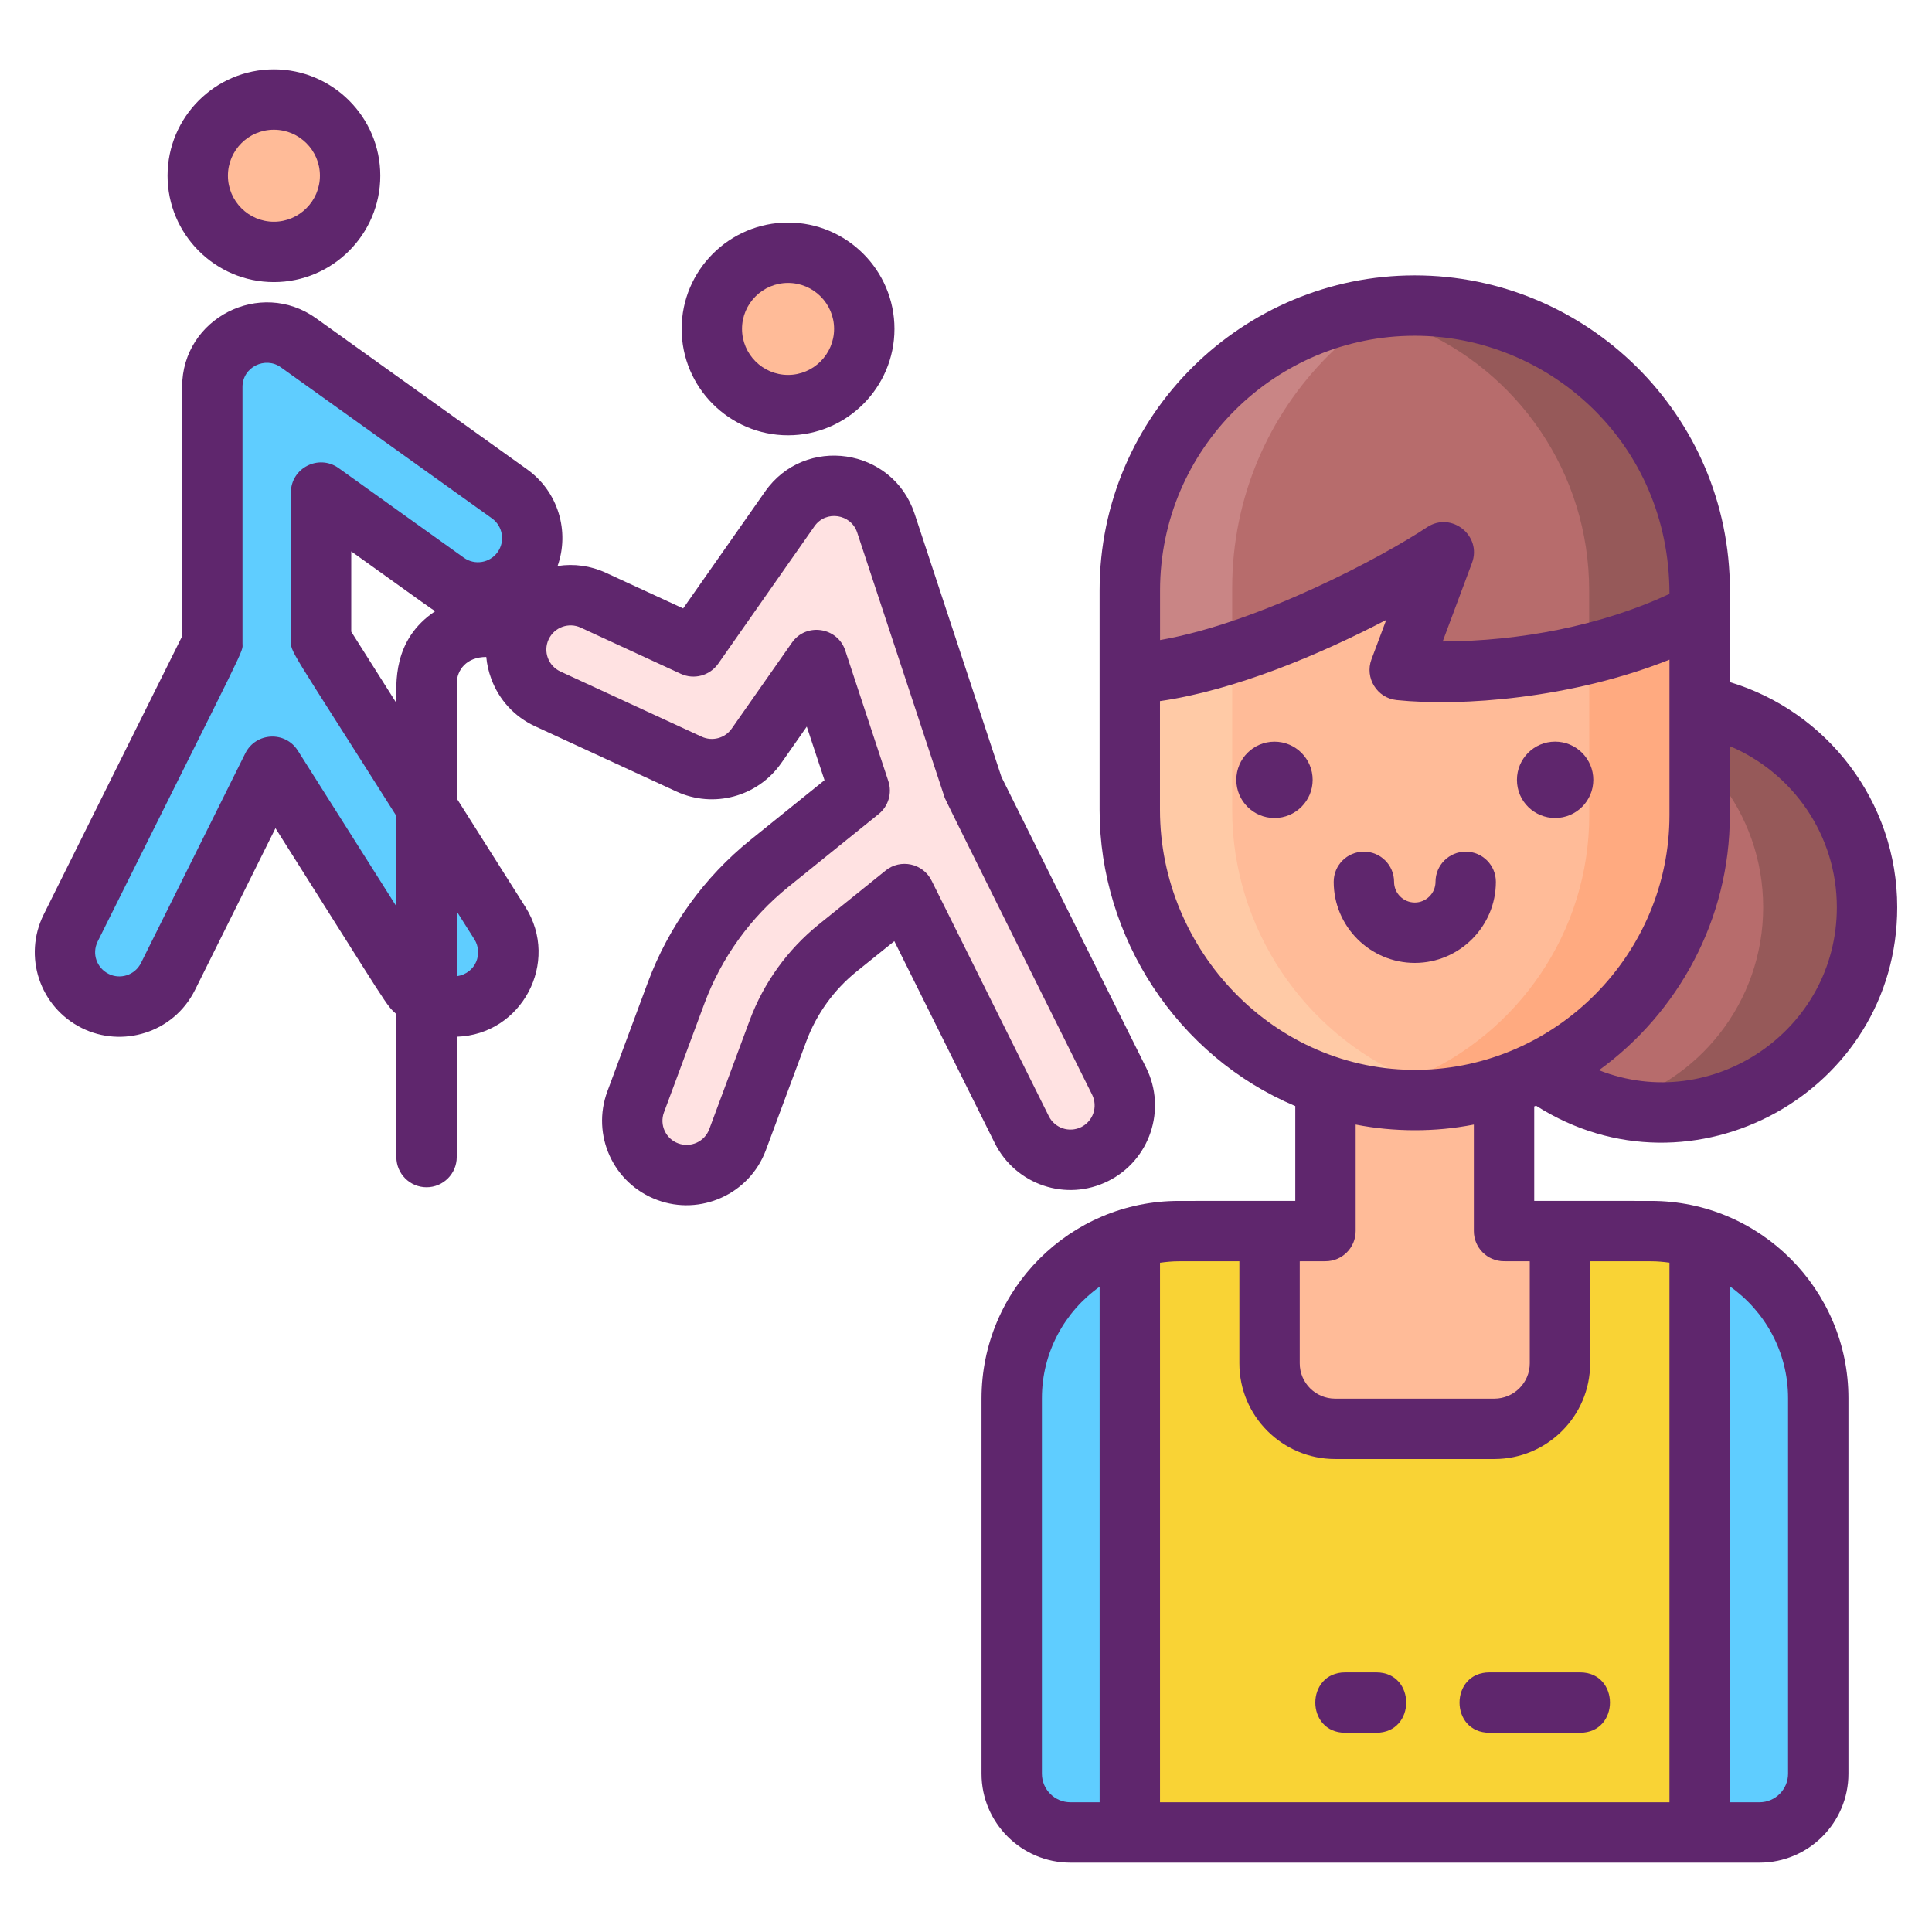 <?xml version="1.0" encoding="utf-8"?>
<!-- Generator: Adobe Illustrator 24.0.0, SVG Export Plug-In . SVG Version: 6.00 Build 0)  -->
<svg version="1.1" id="Icon_Set" xmlns="http://www.w3.org/2000/svg" xmlns:xlink="http://www.w3.org/1999/xlink" x="0px" y="0px"
	 viewBox="0 0 256 256" enable-background="new 0 0 256 256" xml:space="preserve">
<g>
	<g>
		<g>
			<g>
				<g>
					<circle fill="#B76C6C" cx="220.231" cy="120.221" r="27.161"/>
					<path fill="#965959" d="M213.348,93.943c2.193-0.578,4.506-0.881,6.883-0.881c15.005,0,27.165,12.16,27.165,27.156
						c0,15.005-12.16,27.165-27.165,27.165c-2.377,0-4.69-0.303-6.883-0.881c11.673-3.047,20.282-13.656,20.282-26.284
						C233.63,107.599,225.022,96.99,213.348,93.943z"/>
				</g>
				<g>
					<g>
						<g>
							<g>
								<path fill="#F9D335" d="M240.93,185.273v49.756c0,4.298-3.484,7.782-7.782,7.782h-91.304c-4.298,0-7.782-3.484-7.782-7.782
									v-49.756c0-12.229,9.914-22.143,22.143-22.143h62.583C231.01,163.13,240.93,173.036,240.93,185.273z"/>
								<path fill="#F9E27D" d="M149.707,164.096v78.719h-7.867c-4.296,0-7.778-3.493-7.778-7.789v-49.749
									C134.061,175.311,140.645,166.874,149.707,164.096z"/>
								<path fill="#5FCDFF" d="M240.935,185.276v49.749c0,4.296-3.493,7.789-7.789,7.789h-7.934v-78.741
									C234.307,166.83,240.935,175.277,240.935,185.276z"/>
								<path fill="#5FCDFF" d="M149.707,164.096v78.719h-7.867c-4.296,0-7.778-3.493-7.778-7.789v-49.749
									C134.061,175.311,140.645,166.874,149.707,164.096z"/>
								<path fill="#FFBB98" d="M187.453,40.49c-10.43,0-19.856,4.225-26.688,11.057c-6.832,6.832-11.057,16.272-11.057,26.702
									v29.077c0,16.738,10.888,31.326,25.926,36.457v19.344h-7.411v17.514c0,4.798,3.889,8.687,8.687,8.687h21.098
									c4.798,0,8.687-3.889,8.687-8.687v-17.514h-7.411v-19.288c15.018-4.987,25.929-19.201,25.929-35.828V78.25
									C225.212,57.403,208.314,40.49,187.453,40.49z"/>
								<path fill="#FFAA80" d="M225.212,81.192v26.819c0,18.239-13.125,33.578-30.403,37.016h-0.015
									c-0.379,0.073-0.757,0.146-1.136,0.204c-1.85,0.32-3.744,0.495-5.681,0.524c-2.651,0.044-5.23-0.204-7.735-0.728
									c2.549-0.51,4.982-1.282,7.313-2.287c13.504-5.754,23.031-19.186,23.031-34.744V86.626
									C215.335,85.461,220.317,83.727,225.212,81.192z"/>
								<path fill="#FFCAA6" d="M193.731,145.028c-0.015,0.044-0.044,0.102-0.073,0.204c-1.85,0.32-3.744,0.495-5.681,0.524
									c-2.651,0.044-5.23-0.204-7.735-0.728c-0.015,0-0.015,0-0.015,0c-17.365-3.496-30.519-19.302-30.519-37.701V89.583
									c4.21-0.916,6.51-0.821,13.562-3.074v20.817c0,15.718,9.6,29.543,23.221,35.414
									C188.793,143.746,191.211,144.518,193.731,145.028z"/>
								<path fill="#B76C6C" d="M225.225,78.25v2.929l-0.009,0.009c-4.896,2.542-9.891,4.276-14.644,5.435
									c-13.638,3.396-25.101,2.156-25.101,2.156l5.831-15.587c-0.539,0.35-13.126,8.346-26.952,12.964
									c-0.359,0.117-0.719,0.234-1.078,0.35c-4.537,1.455-9.182,2.525-13.566,2.812V78.25c0-18.417,13.171-33.663,30.465-37.05
									c1.339-0.261,2.695-0.449,4.079-0.566c1.06-0.099,2.129-0.144,3.216-0.144c2.462,0,4.923,0.252,7.268,0.71
									c7.52,1.464,14.204,5.148,19.405,10.35C220.984,58.369,225.225,67.82,225.225,78.25z"/>
								<path fill="#965959" d="M225.227,78.25v2.928l-0.015,0.015c-4.895,2.535-9.891,4.268-14.64,5.434V78.25
									c0-15.675-9.527-29.106-23.119-34.817c-2.316-0.962-4.764-1.719-7.284-2.229c2.36-0.466,4.807-0.714,7.298-0.714
									c2.462,0,4.924,0.248,7.269,0.714c7.517,1.457,14.203,5.142,19.404,10.343C220.987,58.365,225.227,67.819,225.227,78.25z"/>
								<path fill="#C98585" d="M184.249,40.634c-3.001,1.815-5.759,3.998-8.229,6.469c-7.888,7.879-12.748,18.777-12.748,30.788
									v8.616c-4.537,1.455-9.182,2.525-13.566,2.812V78.25c0-18.417,13.171-33.663,30.465-37.05
									C181.508,40.94,182.865,40.751,184.249,40.634z"/>
							</g>
						</g>
					</g>
				</g>
			</g>
		</g>
		<g>
			<circle fill="#FFBB98" cx="36.294" cy="23.282" r="10.096"/>
			<path fill="#5FCDFF" d="M9.364,122.97l18.77-37.723v-33.98c0-5.929,6.724-9.204,11.392-5.857l27.991,20.03
				c3.234,2.315,3.98,6.813,1.666,10.047c-2.315,3.235-6.813,3.98-10.047,1.666L42.538,65.276v19.578l23.702,37.475
				c2.126,3.361,1.125,7.81-2.237,9.936c-3.362,2.127-7.81,1.124-9.936-2.237l-17.98-28.429l-13.828,27.788
				c-1.259,2.531-3.806,3.995-6.453,3.995c-1.078,0-2.173-0.243-3.203-0.755C9.042,130.854,7.592,126.531,9.364,122.97z"/>
			<circle fill="#FFBB98" cx="104.423" cy="43.583" r="10.096"/>
			<path fill="#FFE2E2" d="M69.062,83.052c1.666-3.611,5.944-5.188,9.556-3.521l13.263,6.121l12.766-18.221
				c3.403-4.858,10.889-3.714,12.737,1.876l11.61,35.183l19.295,38.776c1.772,3.561,0.322,7.884-3.239,9.656
				c-3.557,1.771-7.883,0.324-9.655-3.239l-15.533-31.216l-8.877,7.158c-3.566,2.876-6.295,6.665-7.891,10.958l-5.363,14.427
				c-1.384,3.723-5.524,5.629-9.26,4.241c-3.728-1.386-5.627-5.532-4.241-9.259l5.363-14.428c2.498-6.719,6.768-12.65,12.35-17.151
				l11.973-9.654l-5.711-17.305l-7.981,11.391c-2.002,2.857-5.758,3.864-8.916,2.406l-18.726-8.643
				C68.972,90.942,67.396,86.664,69.062,83.052z"/>
		</g>
	</g>
	<g>
		<path fill="#5F266D" d="M218.786,159.127c-1.828,0-13.666-0.007-15.494-0.007v-12.51c0.08-0.03,0.16-0.06,0.24-0.1
			c20.668,13.179,47.86-1.779,47.86-26.29c0-14.06-9.36-25.98-22.18-29.84c0-5.207,0.01-10.764,0.01-12.13
			c0-23.37-19.052-41.76-41.76-41.76c-22.688,0-41.76,18.375-41.76,41.76v29.08c0,16.865,10.276,32.637,25.93,39.23v12.56
			c-0.322,0-4.323,0.007-15.433,0.007c-14.415,0-26.143,11.727-26.143,26.2v49.701c0,6.497,5.285,11.782,11.782,11.782
			c10.915,0,79.549,0,91.307,0c6.497,0,11.782-5.285,11.782-11.782V185.27C244.928,170.854,233.2,159.127,218.786,159.127z
			 M229.212,98.87c8.32,3.51,14.18,11.76,14.18,21.35c0,16.352-16.559,27.482-31.52,21.59c10.49-7.61,17.34-19.97,17.34-33.8V98.87z
			 M153.712,78.25c0-18.775,15.294-33.76,33.75-33.76c17.678,0,33.75,14.107,33.75,34.2c-9.082,4.252-19.885,6.264-30.05,6.31
			l3.88-10.4c1.358-3.608-2.703-6.856-5.92-4.76c-5.752,3.833-22.188,12.667-35.41,14.97V78.25z M153.702,107.33V92.9
			c9.948-1.44,21.104-6.133,29.98-10.76l-1.96,5.24c-0.905,2.442,0.736,5.107,3.32,5.38c8.585,0.895,23.22-0.198,36.17-5.35
			c0,9.675,0,10.94,0,20.6c0,18.341-14.914,33.505-33.29,33.75C168.869,142.01,153.702,125.903,153.702,107.33z M199.292,167.12
			c3.304,0,0.016,0.007,3.41,0.007v13.522c0,2.58-2.11,4.68-4.7,4.68h-21.09c-2.59,0-4.69-2.1-4.69-4.68v-13.522
			c3.419,0,0.107-0.007,3.41-0.007c2.21,0,4-1.79,4-4v-14.11c2.56,0.5,5.18,0.75,7.84,0.75c2.588,0,5.107-0.221,7.82-0.75v14.11
			C195.292,165.33,197.082,167.12,199.292,167.12z M145.706,238.81h-3.867c-2.086,0-3.782-1.696-3.782-3.782V185.27
			c0-6.093,3.029-11.481,7.649-14.773V238.81z M221.211,238.81h-67.505v-71.491c0.817-0.113,1.645-0.192,2.493-0.192h8.023v13.522
			c0,6.99,5.69,12.68,12.69,12.68h21.09c7,0,12.7-5.69,12.7-12.68v-13.522h8.084c0.824,0,1.629,0.074,2.425,0.182V238.81z
			 M236.928,235.028c0,2.085-1.696,3.782-3.782,3.782h-3.935v-68.364c4.659,3.287,7.717,8.7,7.717,14.823V235.028z"/>
		<path fill="#5F266D" d="M168.875,98.275c-2.793,0-5.058,2.265-5.058,5.058s2.265,5.058,5.058,5.058s5.058-2.265,5.058-5.058
			S171.669,98.275,168.875,98.275z"/>
		<path fill="#5F266D" d="M206.062,108.39c2.79,0,5.06-2.26,5.06-5.06c0-2.789-2.274-5.06-5.06-5.06c-2.8,0-5.06,2.27-5.06,5.06
			C201.002,106.217,203.342,108.39,206.062,108.39z"/>
		<path fill="#5F266D" d="M198.212,116.85c0-2.202-1.78-4-4-4c-2.21,0-4,1.79-4,4c0,1.543-1.274,2.74-2.74,2.74
			c-1.52,0-2.75-1.23-2.75-2.74c0-2.21-1.79-4-4-4s-4,1.79-4,4c0,5.92,4.82,10.74,10.75,10.74
			C193.398,127.59,198.212,122.746,198.212,116.85z"/>
		<path fill="#5F266D" d="M209.362,221.6h-12c-5.285,0-5.293,8,0,8h12C214.646,229.6,214.657,221.6,209.362,221.6z"/>
		<path fill="#5F266D" d="M182.362,221.6h-4.11c-5.285,0-5.293,8,0,8h4.11C187.646,229.6,187.657,221.6,182.362,221.6z"/>
		<path fill="#5F266D" d="M36.292,37.38c7.77,0,14.1-6.33,14.1-14.1s-6.33-14.09-14.1-14.09c-7.77,0-14.09,6.32-14.09,14.09
			S28.522,37.38,36.292,37.38z M36.292,17.19c3.36,0,6.1,2.73,6.1,6.09c0,3.36-2.74,6.1-6.1,6.1c-3.36,0-6.09-2.74-6.09-6.1
			C30.202,19.92,32.932,17.19,36.292,17.19z"/>
		<path fill="#5F266D" d="M104.422,57.68c7.77,0,14.1-6.33,14.1-14.1c0-7.77-6.33-14.09-14.1-14.09c-7.77,0-14.1,6.32-14.1,14.09
			C90.322,51.35,96.652,57.68,104.422,57.68z M104.422,37.49c3.36,0,6.1,2.73,6.1,6.09s-2.74,6.1-6.1,6.1c-3.36,0-6.1-2.74-6.1-6.1
			S101.062,37.49,104.422,37.49z"/>
		<path fill="#5F266D" d="M146.832,156.5c5.53-2.75,7.79-9.49,5.04-15.02l-19.17-38.52l-11.52-34.91
			c-2.896-8.731-14.539-10.449-19.81-2.91l-10.85,15.48l-10.23-4.72c-2.03-0.94-4.25-1.24-6.41-0.9c1.62-4.58,0.1-9.85-4.04-12.81
			l-27.98-20.03c-7.343-5.26-17.73-0.034-17.73,9.11v33.04l-18.35,36.88c-2.738,5.516-0.54,12.23,5.04,15.02
			c5.327,2.664,12.157,0.701,15.02-5.04l10.66-21.43c15.514,24.54,14.548,23.272,16.018,24.637v18.941c0,2.209,1.791,4,4,4
			s4-1.791,4-4V137.37c0.001,0,0.002,0,0.002,0c8.621-0.261,13.72-9.872,9.1-17.18l-9.1-14.39l-0.002-0.004V90.573
			c0-1.782,1.287-3.521,3.913-3.521c0.09,0.979,0.31,1.948,0.66,2.888c1.03,2.81,3.1,5.05,5.82,6.3l18.72,8.64
			c4.92,2.27,10.75,0.7,13.87-3.74l3.4-4.86l2.35,7.1l-9.82,7.92c-6.14,4.95-10.84,11.48-13.59,18.87l-5.36,14.43
			c-2.148,5.784,0.761,12.239,6.6,14.4c5.68,2.13,12.213-0.728,14.4-6.6l5.36-14.42c1.35-3.62,3.65-6.82,6.65-9.24l5.01-4.03
			l13.31,26.76C134.58,157.006,141.286,159.273,146.832,156.5z M52.52,93.146L46.542,83.7V73.06
			C57.15,80.651,57,80.584,57.682,80.97c0.001,0.001,0.003,0.001,0.005,0.002C51.942,84.787,52.52,90.654,52.52,93.146z
			 M62.862,124.47c1.147,1.835,0.24,4.493-2.342,4.89v-8.594C60.524,120.772,62.858,124.464,62.862,124.47z M65.932,73.16
			c-1.03,1.44-3.03,1.77-4.47,0.74l-16.6-11.88c-2.638-1.881-6.32-0.007-6.32,3.26v19.57c0,1.638-0.434,0.491,13.978,23.266v11.98
			L39.462,99.46c-1.661-2.631-5.563-2.435-6.96,0.36l-13.82,27.78c-0.827,1.653-2.795,2.209-4.3,1.44
			c-1.51-0.755-2.264-2.605-1.44-4.29c20.355-40.906,19.19-38.163,19.19-39.5V51.27c0-2.646,3.016-4.077,5.07-2.61l27.99,20.03
			C66.622,69.72,66.962,71.73,65.932,73.16z M117.352,115.35l-8.88,7.16c-4.12,3.33-7.28,7.71-9.13,12.68l-5.36,14.43
			c-0.61,1.65-2.46,2.5-4.12,1.88c-1.628-0.59-2.509-2.433-1.88-4.11l5.36-14.43c2.25-6.05,6.09-11.38,11.11-15.43l11.97-9.66
			c1.3-1.04,1.81-2.78,1.29-4.36l-5.71-17.31c-1.011-3.099-5.188-3.749-7.07-1.04l-7.98,11.39c-0.89,1.27-2.56,1.72-3.97,1.07
			l-18.72-8.64c-1.604-0.74-2.321-2.635-1.57-4.25c0.764-1.655,2.71-2.29,4.25-1.57l13.26,6.12c1.76,0.82,3.84,0.25,4.96-1.33
			l12.76-18.22c1.534-2.181,4.855-1.615,5.66,0.83l11.61,35.18c0.139,0.416,19.325,38.918,19.52,39.31c0.78,1.58,0.14,3.5-1.44,4.29
			c-1.599,0.789-3.52,0.14-4.3-1.44l-15.53-31.21C122.302,114.389,119.323,113.757,117.352,115.35z"/>
	</g>
</g>
</svg>
